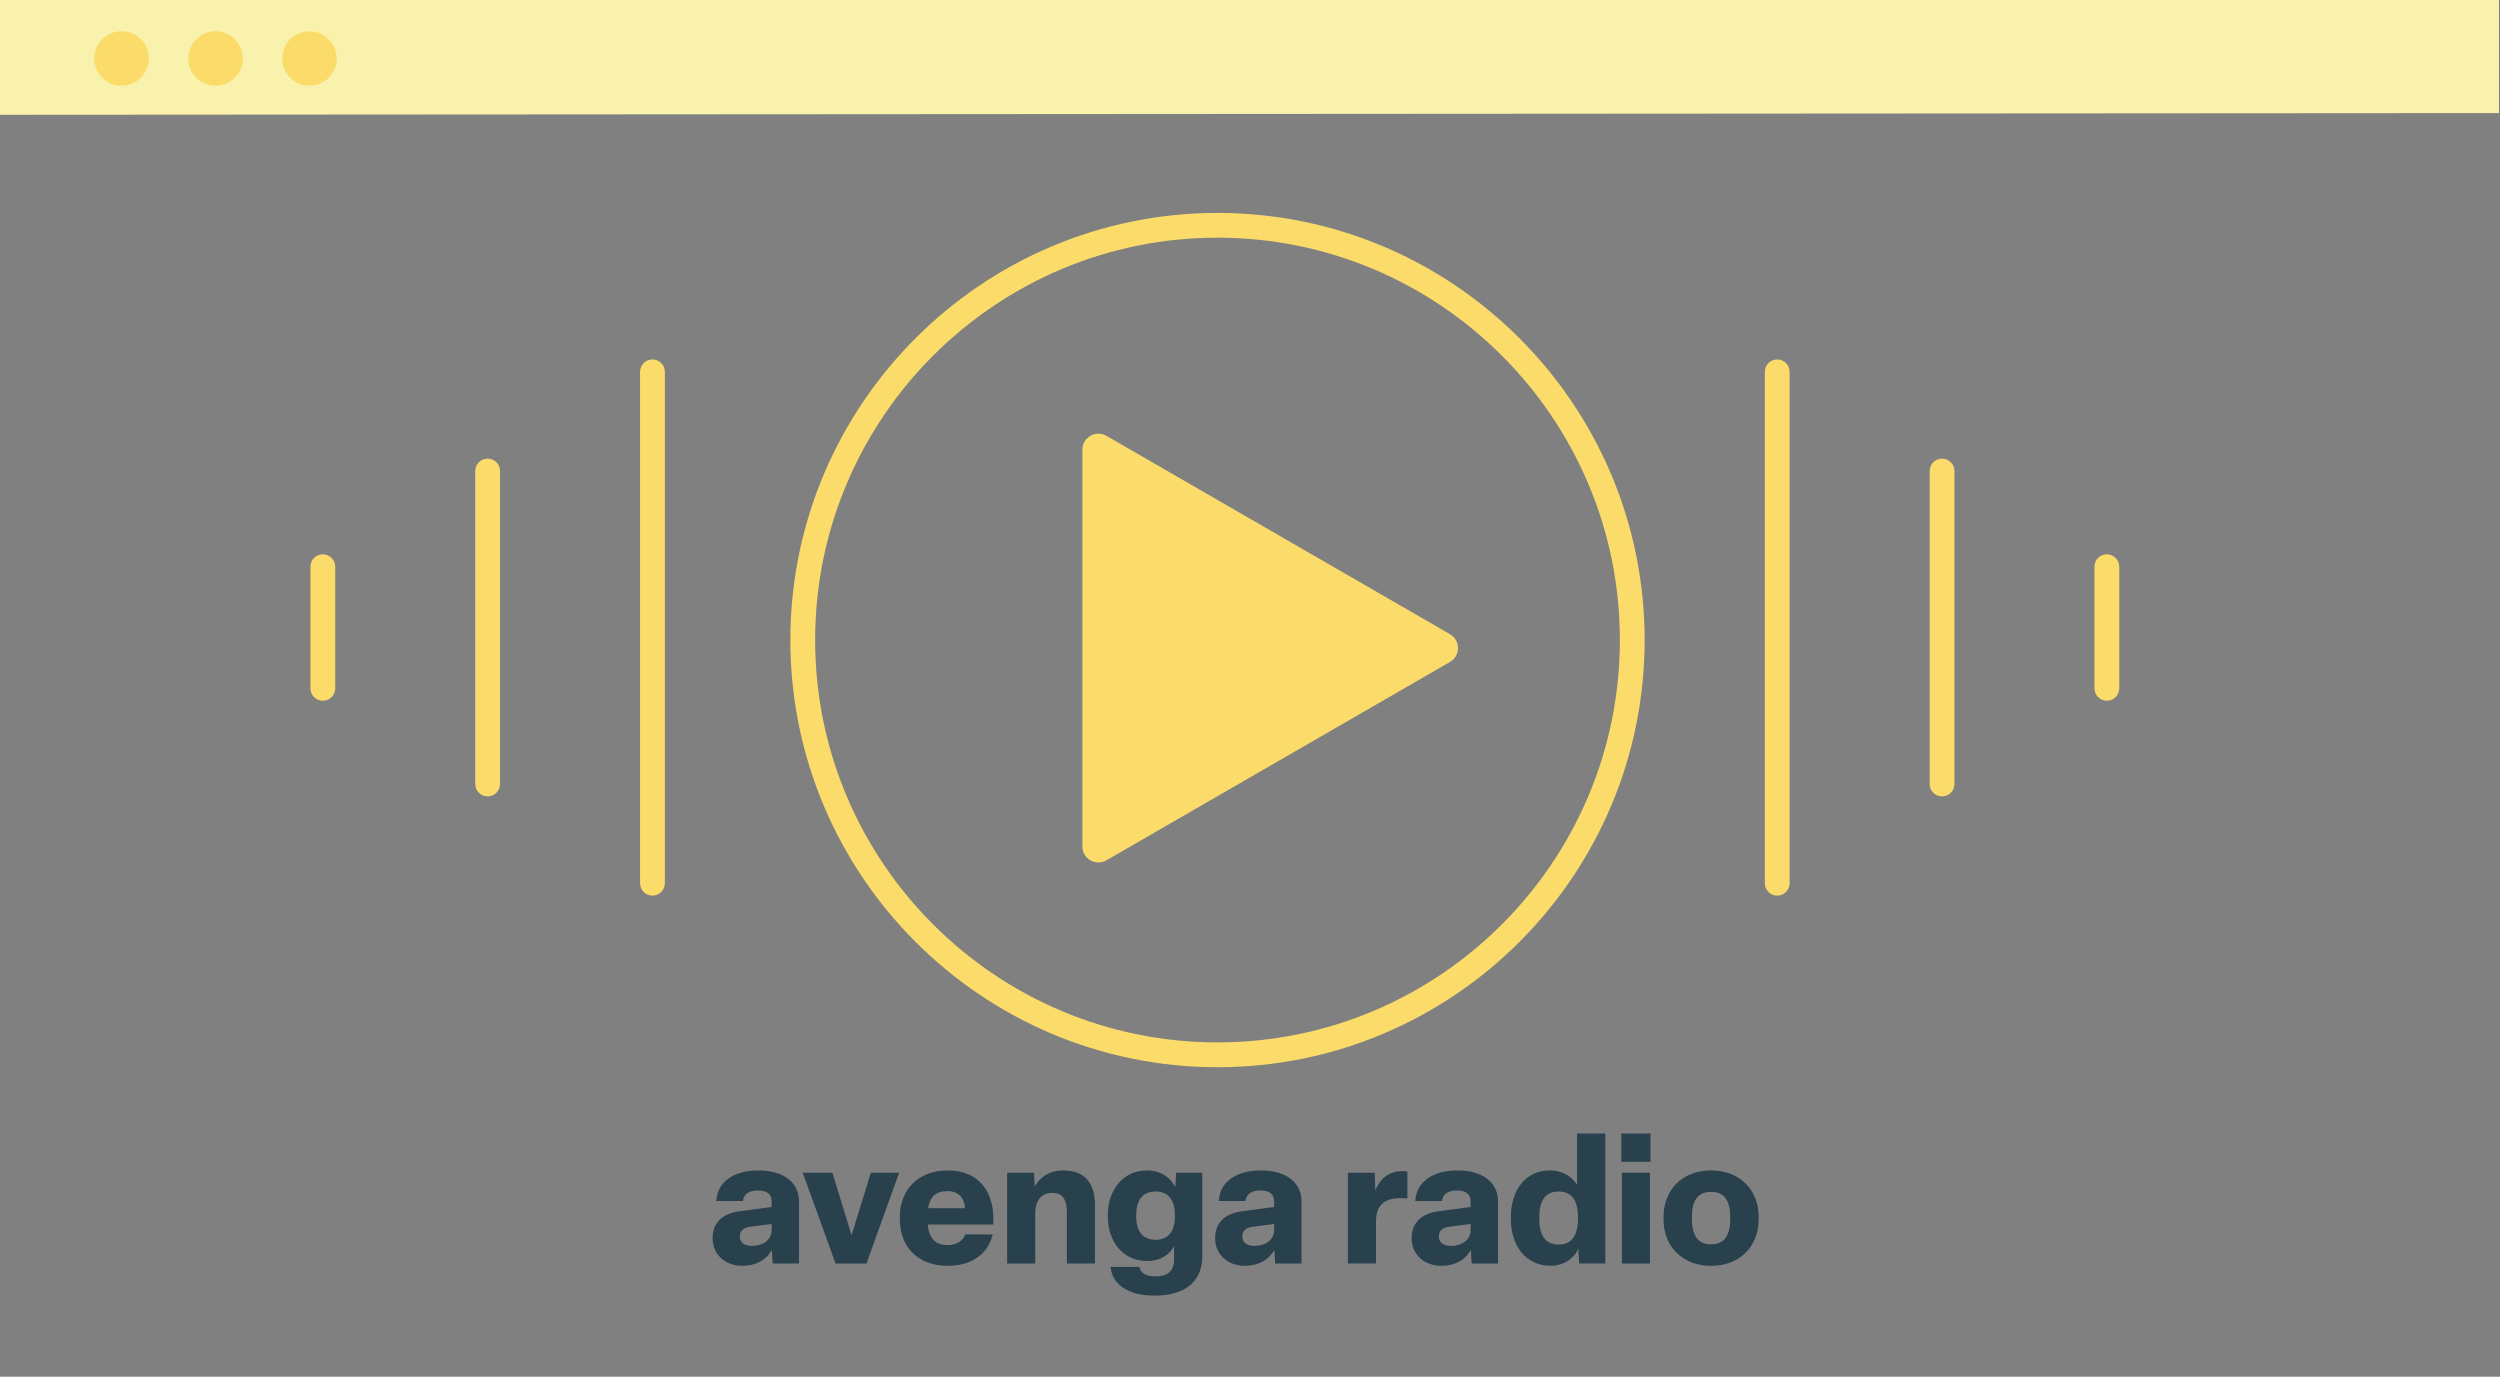 <svg viewBox="0 0 710 391" fill="none" xmlns="http://www.w3.org/2000/svg">
<rect x="0" y="0" width="710" height="391" fill="#808080" stroke="none"/>
<g clip-path="url(#clip0_1_7)">
<path d="M709.71 32.12L0 32.6V0H709.71V32.12Z" fill="#F9F2AD"/>
<path d="M34.51 24.35C38.785 24.35 42.25 20.885 42.25 16.61C42.25 12.335 38.785 8.87 34.51 8.87C30.235 8.87 26.77 12.335 26.77 16.61C26.77 20.885 30.235 24.35 34.51 24.35Z" fill="#FBDC6A"/>
<path d="M61.2 24.35C65.475 24.35 68.94 20.885 68.94 16.61C68.94 12.335 65.475 8.87 61.2 8.87C56.925 8.87 53.46 12.335 53.46 16.61C53.46 20.885 56.925 24.35 61.2 24.35Z" fill="#FBDC6A"/>
<path d="M87.89 24.35C92.165 24.35 95.63 20.885 95.63 16.61C95.63 12.335 92.165 8.87 87.89 8.87C83.615 8.87 80.15 12.335 80.15 16.61C80.15 20.885 83.615 24.35 87.89 24.35Z" fill="#FBDC6A"/>
<path d="M345.77 303.09C278.88 303.09 224.46 248.67 224.46 181.78C224.46 114.89 278.88 60.47 345.77 60.47C412.66 60.47 467.08 114.89 467.08 181.78C467.08 248.67 412.66 303.09 345.77 303.09ZM345.77 67.5C282.76 67.5 231.5 118.76 231.5 181.77C231.5 244.78 282.76 296.04 345.77 296.04C408.78 296.04 460.04 244.78 460.04 181.77C460.04 118.76 408.78 67.5 345.77 67.5Z" fill="#FBDC6A"/>
<path d="M411.8 180.12C414.83 181.87 414.83 186.24 411.8 187.99L363.01 216.16L314.22 244.33C311.19 246.08 307.4 243.89 307.4 240.39V184.05V127.71C307.4 124.21 311.19 122.03 314.22 123.77L363.01 151.94L411.8 180.11V180.12Z" fill="#FBDC6A"/>
<path d="M138.49 226.18C136.55 226.18 134.97 224.6 134.97 222.66V133.77C134.97 131.83 136.55 130.25 138.49 130.25C140.43 130.25 142.01 131.83 142.01 133.77V222.66C142.01 224.6 140.43 226.18 138.49 226.18Z" fill="#FBDC6A"/>
<path d="M551.54 226.18C549.6 226.18 548.02 224.6 548.02 222.66V133.77C548.02 131.83 549.6 130.25 551.54 130.25C553.48 130.25 555.06 131.83 555.06 133.77V222.66C555.06 224.6 553.48 226.18 551.54 226.18Z" fill="#FBDC6A"/>
<path d="M91.69 199.01C89.75 199.01 88.17 197.43 88.17 195.49V160.94C88.17 159 89.75 157.42 91.69 157.42C93.63 157.42 95.21 159 95.21 160.94V195.49C95.21 197.43 93.63 199.01 91.69 199.01Z" fill="#FBDC6A"/>
<path d="M598.35 199.01C596.41 199.01 594.83 197.43 594.83 195.49V160.94C594.83 159 596.41 157.42 598.35 157.42C600.29 157.42 601.87 159 601.87 160.94V195.49C601.87 197.43 600.29 199.01 598.35 199.01Z" fill="#FBDC6A"/>
<path d="M185.3 254.36C183.36 254.36 181.78 252.78 181.78 250.84V105.6C181.78 103.66 183.36 102.08 185.3 102.08C187.24 102.08 188.82 103.66 188.82 105.6V250.84C188.82 252.78 187.24 254.36 185.3 254.36Z" fill="#FBDC6A"/>
<path d="M504.73 254.36C502.79 254.36 501.21 252.78 501.21 250.84V105.6C501.21 103.66 502.79 102.08 504.73 102.08C506.67 102.08 508.25 103.66 508.25 105.6V250.84C508.25 252.78 506.67 254.36 504.73 254.36Z" fill="#FBDC6A"/>
<path d="M202.38 351.66C202.38 347.22 205.22 344.58 210.16 343.98L219.14 342.78V341.13C219.14 339.23 217.89 338.09 215.3 338.09C212.71 338.09 211.21 339.14 211.01 341.08H203.43C203.73 335.59 208.42 332.4 215.45 332.4C222.48 332.4 226.92 335.79 226.92 341.18V358.84H219.44L219.19 355C217.64 357.79 214.75 359.49 210.86 359.49C205.87 359.49 202.38 356.2 202.38 351.66ZM219.14 349.46V347.61L213.05 348.41C211.05 348.66 210.11 349.61 210.11 351.15C210.11 352.85 211.36 353.84 213.65 353.84C216.64 353.84 219.14 352.09 219.14 349.45V349.46Z" fill="#29414D"/>
<path d="M237.3 358.84L227.97 333.05H236.4L241.84 350.81L247.33 333.05H255.36L246.08 358.84H237.3Z" fill="#29414D"/>
<path d="M255.55 346.17V345.67C255.55 337.74 260.89 332.4 269.17 332.4C278.15 332.4 282.64 338.68 282.09 347.76H263.48C263.83 351.7 265.67 353.6 269.12 353.6C271.96 353.6 273.56 352.2 274.11 350.56H281.94C280.69 356 276.05 359.49 269.17 359.49C260.74 359.49 255.55 354.25 255.55 346.17ZM274.06 343.12C273.86 340.18 272.26 338.28 269.07 338.28C265.88 338.28 264.13 339.78 263.58 343.12H274.06Z" fill="#29414D"/>
<path d="M286.03 358.84V333.05H293.66L293.86 336.99C295.11 334.7 297.65 332.4 301.99 332.4C308.52 332.4 310.97 336.54 310.97 342.28V358.84H302.99V344.32C302.99 340.83 301.89 338.78 298.85 338.78C295.81 338.78 294.01 340.87 294.01 344.67V358.84H286.03Z" fill="#29414D"/>
<path d="M315.41 359.79H323.59C323.89 361.54 325.29 362.48 328.23 362.48C331.77 362.48 333.42 360.78 333.42 357.84V354C332.07 356.39 329.38 358.14 325.79 358.14C318.81 358.14 314.62 352.45 314.62 345.52V345.02C314.62 338.09 318.81 332.4 325.79 332.4C329.88 332.4 332.67 334.74 333.77 337.14L334.02 333.05H341.45V356.84C341.45 364.07 336.36 367.96 327.88 367.96C320.2 367.96 315.81 364.67 315.41 359.78V359.79ZM333.67 345.47V345.02C333.67 340.88 331.87 338.39 328.18 338.39C324.49 338.39 322.69 340.88 322.69 345.02V345.47C322.69 349.61 324.49 352.1 328.18 352.1C331.87 352.1 333.67 349.61 333.67 345.47Z" fill="#29414D"/>
<path d="M345.09 351.66C345.09 347.22 347.93 344.58 352.87 343.98L361.85 342.78V341.13C361.85 339.23 360.6 338.09 358.01 338.09C355.42 338.09 353.92 339.14 353.72 341.08H346.14C346.44 335.59 351.13 332.4 358.16 332.4C365.19 332.4 369.63 335.79 369.63 341.18V358.84H362.15L361.9 355C360.35 357.79 357.46 359.49 353.57 359.49C348.58 359.49 345.09 356.2 345.09 351.66ZM361.85 349.46V347.61L355.76 348.41C353.76 348.66 352.82 349.61 352.82 351.15C352.82 352.85 354.07 353.84 356.36 353.84C359.35 353.84 361.85 352.09 361.85 349.45V349.46Z" fill="#29414D"/>
<path d="M382.8 358.84V333.05H390.43L390.58 338.09C391.78 335.1 394.22 332.6 398.11 332.6C398.66 332.6 399.26 332.65 399.71 332.75V340.38C399.16 340.33 398.36 340.28 397.62 340.28C392.98 340.28 390.79 342.57 390.79 346.81V358.83H382.81L382.8 358.84Z" fill="#29414D"/>
<path d="M400.9 351.66C400.9 347.22 403.74 344.58 408.68 343.98L417.66 342.78V341.13C417.66 339.23 416.41 338.09 413.82 338.09C411.23 338.09 409.73 339.14 409.53 341.08H401.95C402.25 335.59 406.94 332.4 413.97 332.4C421 332.4 425.44 335.79 425.44 341.18V358.84H417.96L417.71 355C416.16 357.79 413.27 359.49 409.38 359.49C404.39 359.49 400.9 356.2 400.9 351.66ZM417.66 349.46V347.61L411.57 348.41C409.57 348.66 408.63 349.61 408.63 351.15C408.63 352.85 409.88 353.84 412.17 353.84C415.16 353.84 417.66 352.09 417.66 349.45V349.46Z" fill="#29414D"/>
<path d="M429.08 346.17V345.67C429.08 338.14 433.17 332.4 440.1 332.4C443.79 332.4 446.43 334.15 447.88 336.44V321.92H455.91V358.83H448.48L448.23 354.69C447.18 357.08 444.49 359.48 440.35 359.48C433.37 359.48 429.08 353.84 429.08 346.16V346.17ZM448.14 346.17V345.67C448.14 340.88 446.34 338.39 442.65 338.39C438.96 338.39 437.16 340.88 437.16 345.67V346.17C437.16 350.91 438.96 353.45 442.65 353.45C446.34 353.45 448.14 350.91 448.14 346.17Z" fill="#29414D"/>
<path d="M468.74 329.96H460.46V321.93H468.74V329.96ZM468.59 333.05V358.84H460.61V333.05H468.59Z" fill="#29414D"/>
<path d="M472.43 346.17V345.67C472.43 337.89 477.82 332.4 485.95 332.4C494.08 332.4 499.47 337.89 499.47 345.67V346.17C499.47 354 494.13 359.49 485.95 359.49C477.77 359.49 472.43 354 472.43 346.17ZM491.38 346.17V345.67C491.38 340.98 489.73 338.49 485.94 338.49C482.15 338.49 480.5 340.98 480.5 345.67V346.17C480.5 350.91 482.2 353.4 485.94 353.4C489.68 353.4 491.38 350.91 491.38 346.17Z" fill="#29414D"/>
</g>
<defs>
<clipPath id="clip0_1_7">
<rect width="709.71" height="390.62" fill="white"/>
</clipPath>
</defs>
</svg>
